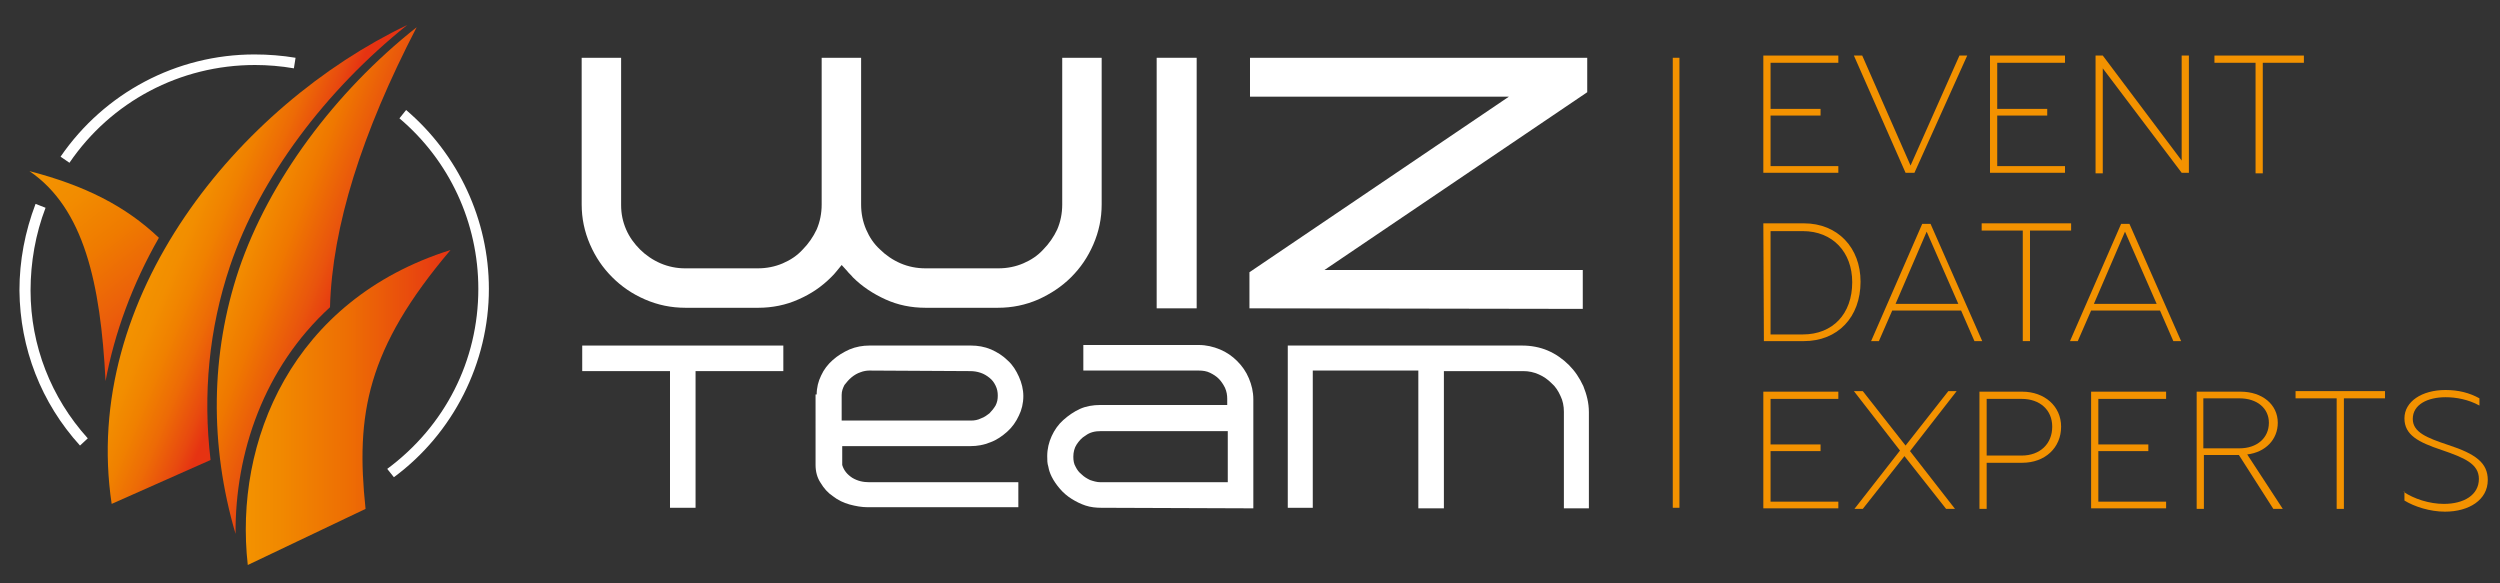 <?xml version="1.0" encoding="utf-8"?>
<!-- Generator: Adobe Illustrator 19.1.0, SVG Export Plug-In . SVG Version: 6.00 Build 0)  -->
<svg version="1.1" id="Calque_1" xmlns="http://www.w3.org/2000/svg" xmlns:xlink="http://www.w3.org/1999/xlink" x="0px" y="0px"
	 viewBox="75 23 450 105" style="enable-background:new 75 23 450 105;" xml:space="preserve">
<rect x="75" y="23" width="450" height="105" fill="#333333" stroke="none"/>
<style type="text/css">
	.st0{fill:#F39200;}
	.st1{fill:#FFFFFF;}
	.st2{fill:url(#SVGID_1_);}
	.st3{fill:url(#SVGID_2_);}
	.st4{fill:url(#SVGID_3_);}
	.st5{fill:url(#SVGID_4_);}
</style>
<g>
	<path class="st0" d="M393.7,34.3v8.3h9v1.2h-9v9.1h12.2v1.2h-13.5V33h13.5v1.3H393.7z"/>
	<path class="st0" d="M419.6,54.1H418L408.7,33h1.5l8.7,19.8l8.8-19.8h1.4L419.6,54.1z"/>
	<path class="st0" d="M434.5,34.3v8.3h9v1.2h-9v9.1h12.2v1.2h-13.5V33h13.5v1.3H434.5z"/>
	<path class="st0" d="M453.5,35.3v18.9h-1.3V33h1.3l14.2,18.9V33h1.3v21.1h-1.3L453.5,35.3z"/>
	<path class="st0" d="M482.3,34.3v19.9H481V34.3h-7.4V33h16.1v1.3H482.3z"/>
	<path class="st0" d="M392.4,63.2h7.3c6.1,0,10.2,4.4,10.2,10.5c0,6.4-4.1,10.7-10.2,10.7h-7.2L392.4,63.2L392.4,63.2z M393.7,64.5
		v18.7h5.8c5.4,0,8.9-3.7,8.9-9.4c0-5.4-3.5-9.2-8.9-9.2h-5.8V64.5z"/>
	<path class="st0" d="M428,78.9h-12.4l-2.4,5.5h-1.4l9.2-21.1h1.5l9.3,21.1h-1.4L428,78.9z M416.2,77.7h11.3l-5.7-13L416.2,77.7z"/>
	<path class="st0" d="M440.4,64.5v19.9h-1.3V64.5h-7.4v-1.3h16.1v1.3H440.4z"/>
	<path class="st0" d="M463.8,78.9h-12.4l-2.4,5.5h-1.4l9.2-21.1h1.5l9.3,21.1h-1.4L463.8,78.9z M451.9,77.7h11.3l-5.7-13L451.9,77.7
		z"/>
	<path class="st0" d="M393.7,94.7v8.3h9v1.2h-9v9.1h12.2v1.2h-13.5v-21h13.5v1.3h-12.2V94.7z"/>
	<path class="st0" d="M417.8,105.1l-7.5,9.5h-1.5l8.2-10.5l-8.3-10.7h1.6l7.7,9.8l7.7-9.8h1.5l-8.4,10.8l8.1,10.4h-1.6L417.8,105.1z
		"/>
	<path class="st0" d="M432.6,106.2v8.4h-1.3V93.5h7.7c4,0,7,2.6,7,6.3c0,3.8-2.9,6.5-7,6.5h-6.4V106.2z M432.6,94.7V105h6.3
		c3.3,0,5.5-2.1,5.5-5.2c0-3-2.2-5-5.5-5h-6.3V94.7z"/>
	<path class="st0" d="M452.7,94.7v8.3h9v1.2h-9v9.1h12.2v1.2h-13.5v-21h13.5v1.3h-12.2V94.7z"/>
	<path class="st0" d="M478,104.9h-6.3v9.7h-1.3V93.5h7.9c3.9,0,6.7,2.3,6.7,5.6c0,3-2.2,5.3-5.5,5.7l6.4,9.8h-1.7L478,104.9z
		 M471.6,94.7v9h6.5c3.2,0,5.3-1.9,5.3-4.6c0-2.6-2.1-4.4-5.3-4.4H471.6z"/>
	<path class="st0" d="M496.9,94.7v19.9h-1.3V94.7h-7.4v-1.3h16.1v1.3H496.9z"/>
	<path class="st0" d="M507.6,111.5c1.9,1.3,4.7,2.2,7.3,2.2c3.6,0,6.3-1.6,6.3-4.5c0-2.7-2.6-3.8-6.7-5.2c-4.2-1.4-6.7-2.7-6.7-5.7
		s3.1-5.1,7.4-5.1c2.3,0,4.3,0.5,6.1,1.5V96c-2-1.1-4.2-1.5-6.1-1.5c-3.2,0-5.9,1.3-5.9,3.9c0,2.4,2.5,3.4,6.4,4.7
		c4.9,1.6,7.1,3.2,7.1,6.3c0,3.6-3.4,5.7-7.7,5.7c-2.7,0-5.5-0.9-7.3-2v-1.6H507.6z"/>
</g>
<path class="st1" d="M273.3,33.4v26.4c0,2.5-0.5,4.9-1.5,7.2s-2.3,4.2-4,5.9c-1.7,1.7-3.7,3-5.9,4c-2.3,1-4.7,1.5-7.3,1.5h-13
	c-2.6,0-5-0.5-7.2-1.5s-4.2-2.3-5.9-4c-0.3-0.4-0.7-0.7-1-1.1c-0.3-0.3-0.6-0.7-1-1.1c-0.3,0.4-0.6,0.7-0.9,1.1
	c-0.3,0.4-0.7,0.8-1,1.1c-1.7,1.7-3.6,3-5.9,4c-2.2,1-4.7,1.5-7.2,1.5h-13.1c-2.6,0-5-0.5-7.3-1.5c-2.3-1-4.2-2.3-5.9-4
	s-3-3.6-4-5.9s-1.5-4.7-1.5-7.2V33.4h7.1v26.5c0,1.6,0.3,3,0.9,4.4s1.5,2.6,2.5,3.6s2.3,1.9,3.7,2.5s2.9,0.9,4.4,0.9h13.1
	c1.6,0,3.1-0.3,4.5-0.9s2.6-1.4,3.6-2.5c1-1,1.9-2.3,2.5-3.6c0.6-1.4,0.9-2.9,0.9-4.5V33.4h7.1v26.4c0,1.6,0.3,3.1,0.9,4.5
	c0.6,1.4,1.4,2.6,2.5,3.6c1,1,2.3,1.9,3.7,2.5c1.4,0.6,2.9,0.9,4.5,0.9h13.1c1.6,0,3.1-0.3,4.5-0.9c1.4-0.6,2.6-1.4,3.6-2.5
	c1-1,1.9-2.3,2.5-3.6c0.6-1.4,0.9-2.9,0.9-4.5V33.4H273.3z"/>
<path class="st1" d="M283.2,78.5V33.4h7.2v45.1H283.2z"/>
<path class="st1" d="M299.9,78.5V72l46.7-31.6H300v-7h60.7v6.2l-47.3,32h46.5v7L299.9,78.5L299.9,78.5z"/>
<path class="st1" d="M216,89.8h-15.8v24.6h-4.6V89.8h-15.8v-4.6H216V89.8z"/>
<path class="st1" d="M222,94c0-1.2,0.3-2.4,0.8-3.4c0.5-1.1,1.2-2,2.1-2.8c0.9-0.8,1.9-1.4,3-1.9c1.2-0.5,2.4-0.7,3.6-0.7h18.3
	c1.2,0,2.4,0.2,3.6,0.7c1.1,0.5,2.1,1.1,3,2c0.9,0.8,1.5,1.8,2,2.9s0.8,2.3,0.8,3.5c0,1.3-0.3,2.5-0.8,3.5c-0.5,1.1-1.2,2.1-2.1,2.9
	s-1.9,1.5-3,1.9c-1.2,0.5-2.4,0.7-3.6,0.7h-23.1v3.4c0.3,1,0.9,1.7,1.8,2.3c1,0.6,2,0.8,3.1,0.8h26.8v4.5h-27.1
	c-1.1,0-2.2-0.2-3.3-0.5s-2.1-0.8-3-1.5c-0.9-0.6-1.6-1.4-2.2-2.4c-0.6-0.9-0.9-2-0.9-3.2V94H222z M231.5,89.7
	c-0.5,0-1.1,0.1-1.6,0.3c-0.6,0.2-1.1,0.5-1.6,0.9s-0.9,0.9-1.3,1.4c-0.3,0.6-0.5,1.1-0.5,1.8v4.6h23.3c0.6,0,1.2-0.1,1.8-0.4
	c0.6-0.2,1.1-0.6,1.5-0.9c0.4-0.4,0.8-0.9,1.1-1.4c0.3-0.6,0.4-1.1,0.4-1.8c0-0.6-0.1-1.2-0.4-1.8c-0.3-0.6-0.6-1-1.1-1.4
	s-1-0.7-1.6-0.9c-0.6-0.2-1.2-0.3-1.9-0.3L231.5,89.7L231.5,89.7z"/>
<path class="st1" d="M273.2,114.4c-0.9,0-1.9-0.1-2.8-0.4s-1.7-0.7-2.5-1.2s-1.5-1.1-2.1-1.8c-0.6-0.7-1.1-1.4-1.5-2.2
	c-0.3-0.6-0.5-1.2-0.6-1.8c-0.2-0.6-0.2-1.2-0.2-1.9c0-1.3,0.3-2.5,0.8-3.6s1.2-2.1,2.1-2.9s1.9-1.5,3-2s2.4-0.7,3.6-0.7h22.9v-1.1
	c0-0.7-0.1-1.3-0.4-2c-0.3-0.6-0.7-1.2-1.1-1.6c-0.5-0.5-1-0.8-1.6-1.1c-0.6-0.3-1.3-0.4-2-0.4H270v-4.6h20.8c1.3,0,2.6,0.3,3.8,0.8
	s2.2,1.2,3.1,2.1c0.9,0.9,1.6,1.9,2.1,3.1s0.8,2.4,0.8,3.8v19.6L273.2,114.4z M270.4,101.4c-0.7,0.4-1.2,1-1.6,1.6
	c-0.4,0.6-0.6,1.4-0.6,2.2c0,0.7,0.1,1.3,0.4,1.8c0.3,0.6,0.6,1,1.1,1.4c0.4,0.4,0.9,0.7,1.5,1c0.6,0.2,1.2,0.4,1.9,0.4H296v-9.2
	h-22.8C272.1,100.6,271.2,100.8,270.4,101.4z"/>
<path class="st1" d="M353.6,86.1c1.4,0.6,2.7,1.5,3.8,2.6c1.1,1.1,1.9,2.3,2.6,3.8c0.6,1.5,1,3,1,4.7v17.3h-4.5V97.1
	c0-1-0.2-2-0.6-2.8c-0.4-0.9-0.9-1.7-1.6-2.3c-0.7-0.7-1.4-1.2-2.3-1.6s-1.8-0.6-2.8-0.6h-14.3v24.7h-4.6V89.7h-19v24.7h-4.5V85.2
	H349C350.6,85.2,352.2,85.5,353.6,86.1z"/>
<rect x="376.1" y="33.4" class="st0" width="1.2" height="81"/>
<linearGradient id="SVGID_1_" gradientUnits="userSpaceOnUse" x1="81.073" y1="95.939" x2="105.469" y2="64.784" gradientTransform="matrix(1 0 0 -1 0 152)">
	<stop  offset="0" style="stop-color:#F39200"/>
	<stop  offset="0.163" style="stop-color:#F28C00"/>
	<stop  offset="0.406" style="stop-color:#EF7B00"/>
	<stop  offset="0.699" style="stop-color:#EB5E0B"/>
	<stop  offset="1" style="stop-color:#E63312"/>
</linearGradient>
<path class="st2" d="M103.6,65.8c-6-5.7-13.3-9.4-23.3-12c9.8,6.7,12.8,20.1,13.7,37.8C95.6,83,98.8,74.2,103.6,65.8z"/>
<path class="st1" d="M145.9,108.9l-1.2-1.5c10.4-7.7,16.4-19.5,16.4-32.4c0-11.9-5.2-23.1-14.2-30.7l1.2-1.5
	c9.4,8,14.9,19.8,14.9,32.2C163,88.3,156.6,101,145.9,108.9z"/>
<path class="st1" d="M87.5,52.3l-1.6-1.1c7.9-11.5,20.9-18.4,34.9-18.4c2.5,0,5,0.2,7.4,0.6l-0.3,1.9c-2.3-0.4-4.7-0.6-7-0.6
	C107.4,34.7,95,41.3,87.5,52.3z"/>
<path class="st1" d="M90.8,101.9c-6.6-7.3-10.3-16.7-10.3-26.6c0-5.1,0.9-10.2,2.7-14.9l-1.8-0.7c-1.9,5-2.9,10.2-2.9,15.6
	c0.1,10.4,3.9,20.2,10.9,27.9L90.8,101.9z"/>
<linearGradient id="SVGID_2_" gradientUnits="userSpaceOnUse" x1="105.518" y1="88.203" x2="124.41" y2="80.261" gradientTransform="matrix(1 0 0 -1 0 152)">
	<stop  offset="0" style="stop-color:#F39200"/>
	<stop  offset="0.172" style="stop-color:#F28E00"/>
	<stop  offset="0.385" style="stop-color:#F08100"/>
	<stop  offset="0.62" style="stop-color:#ED6B06"/>
	<stop  offset="0.868" style="stop-color:#E84A0F"/>
	<stop  offset="1" style="stop-color:#E63312"/>
</linearGradient>
<path class="st3" d="M116.4,70.9c5.4-16,17.2-31.6,31.9-43.4C118,42,89.5,76.4,95.1,113.7l17.8-7.9C111.5,94,112.6,82.2,116.4,70.9z
	"/>
<g>
	
		<linearGradient id="SVGID_3_" gradientUnits="userSpaceOnUse" x1="116.345" y1="85.175" x2="137.171" y2="77.165" gradientTransform="matrix(1 0 0 -1 0 152)">
		<stop  offset="0" style="stop-color:#F39200"/>
		<stop  offset="0.165" style="stop-color:#F28B00"/>
		<stop  offset="0.43" style="stop-color:#EF7800"/>
		<stop  offset="0.758" style="stop-color:#E9550D"/>
		<stop  offset="1" style="stop-color:#E63312"/>
	</linearGradient>
	<path class="st4" d="M134.4,78.3c0.4-14.5,5.7-31.3,15.6-50.4c-14.8,11.7-26.6,27.7-32,43.6c-5.1,15.2-5.3,31.6-0.6,47.6
		C117.3,104.5,122.5,89.2,134.4,78.3z"/>
</g>
<linearGradient id="SVGID_4_" gradientUnits="userSpaceOnUse" x1="119.241" y1="55.65" x2="156.171" y2="55.65" gradientTransform="matrix(1 0 0 -1 0 152)">
	<stop  offset="0" style="stop-color:#F39200"/>
	<stop  offset="0.179" style="stop-color:#F18800"/>
	<stop  offset="0.5" style="stop-color:#ED6E04"/>
	<stop  offset="0.922" style="stop-color:#E73D11"/>
	<stop  offset="1" style="stop-color:#E63312"/>
</linearGradient>
<path class="st5" d="M119.6,124.7l21.2-10.1c-1.8-17,0.2-28.8,15.3-46.6C127.5,77,117.1,102.5,119.6,124.7z"/>
</svg>
